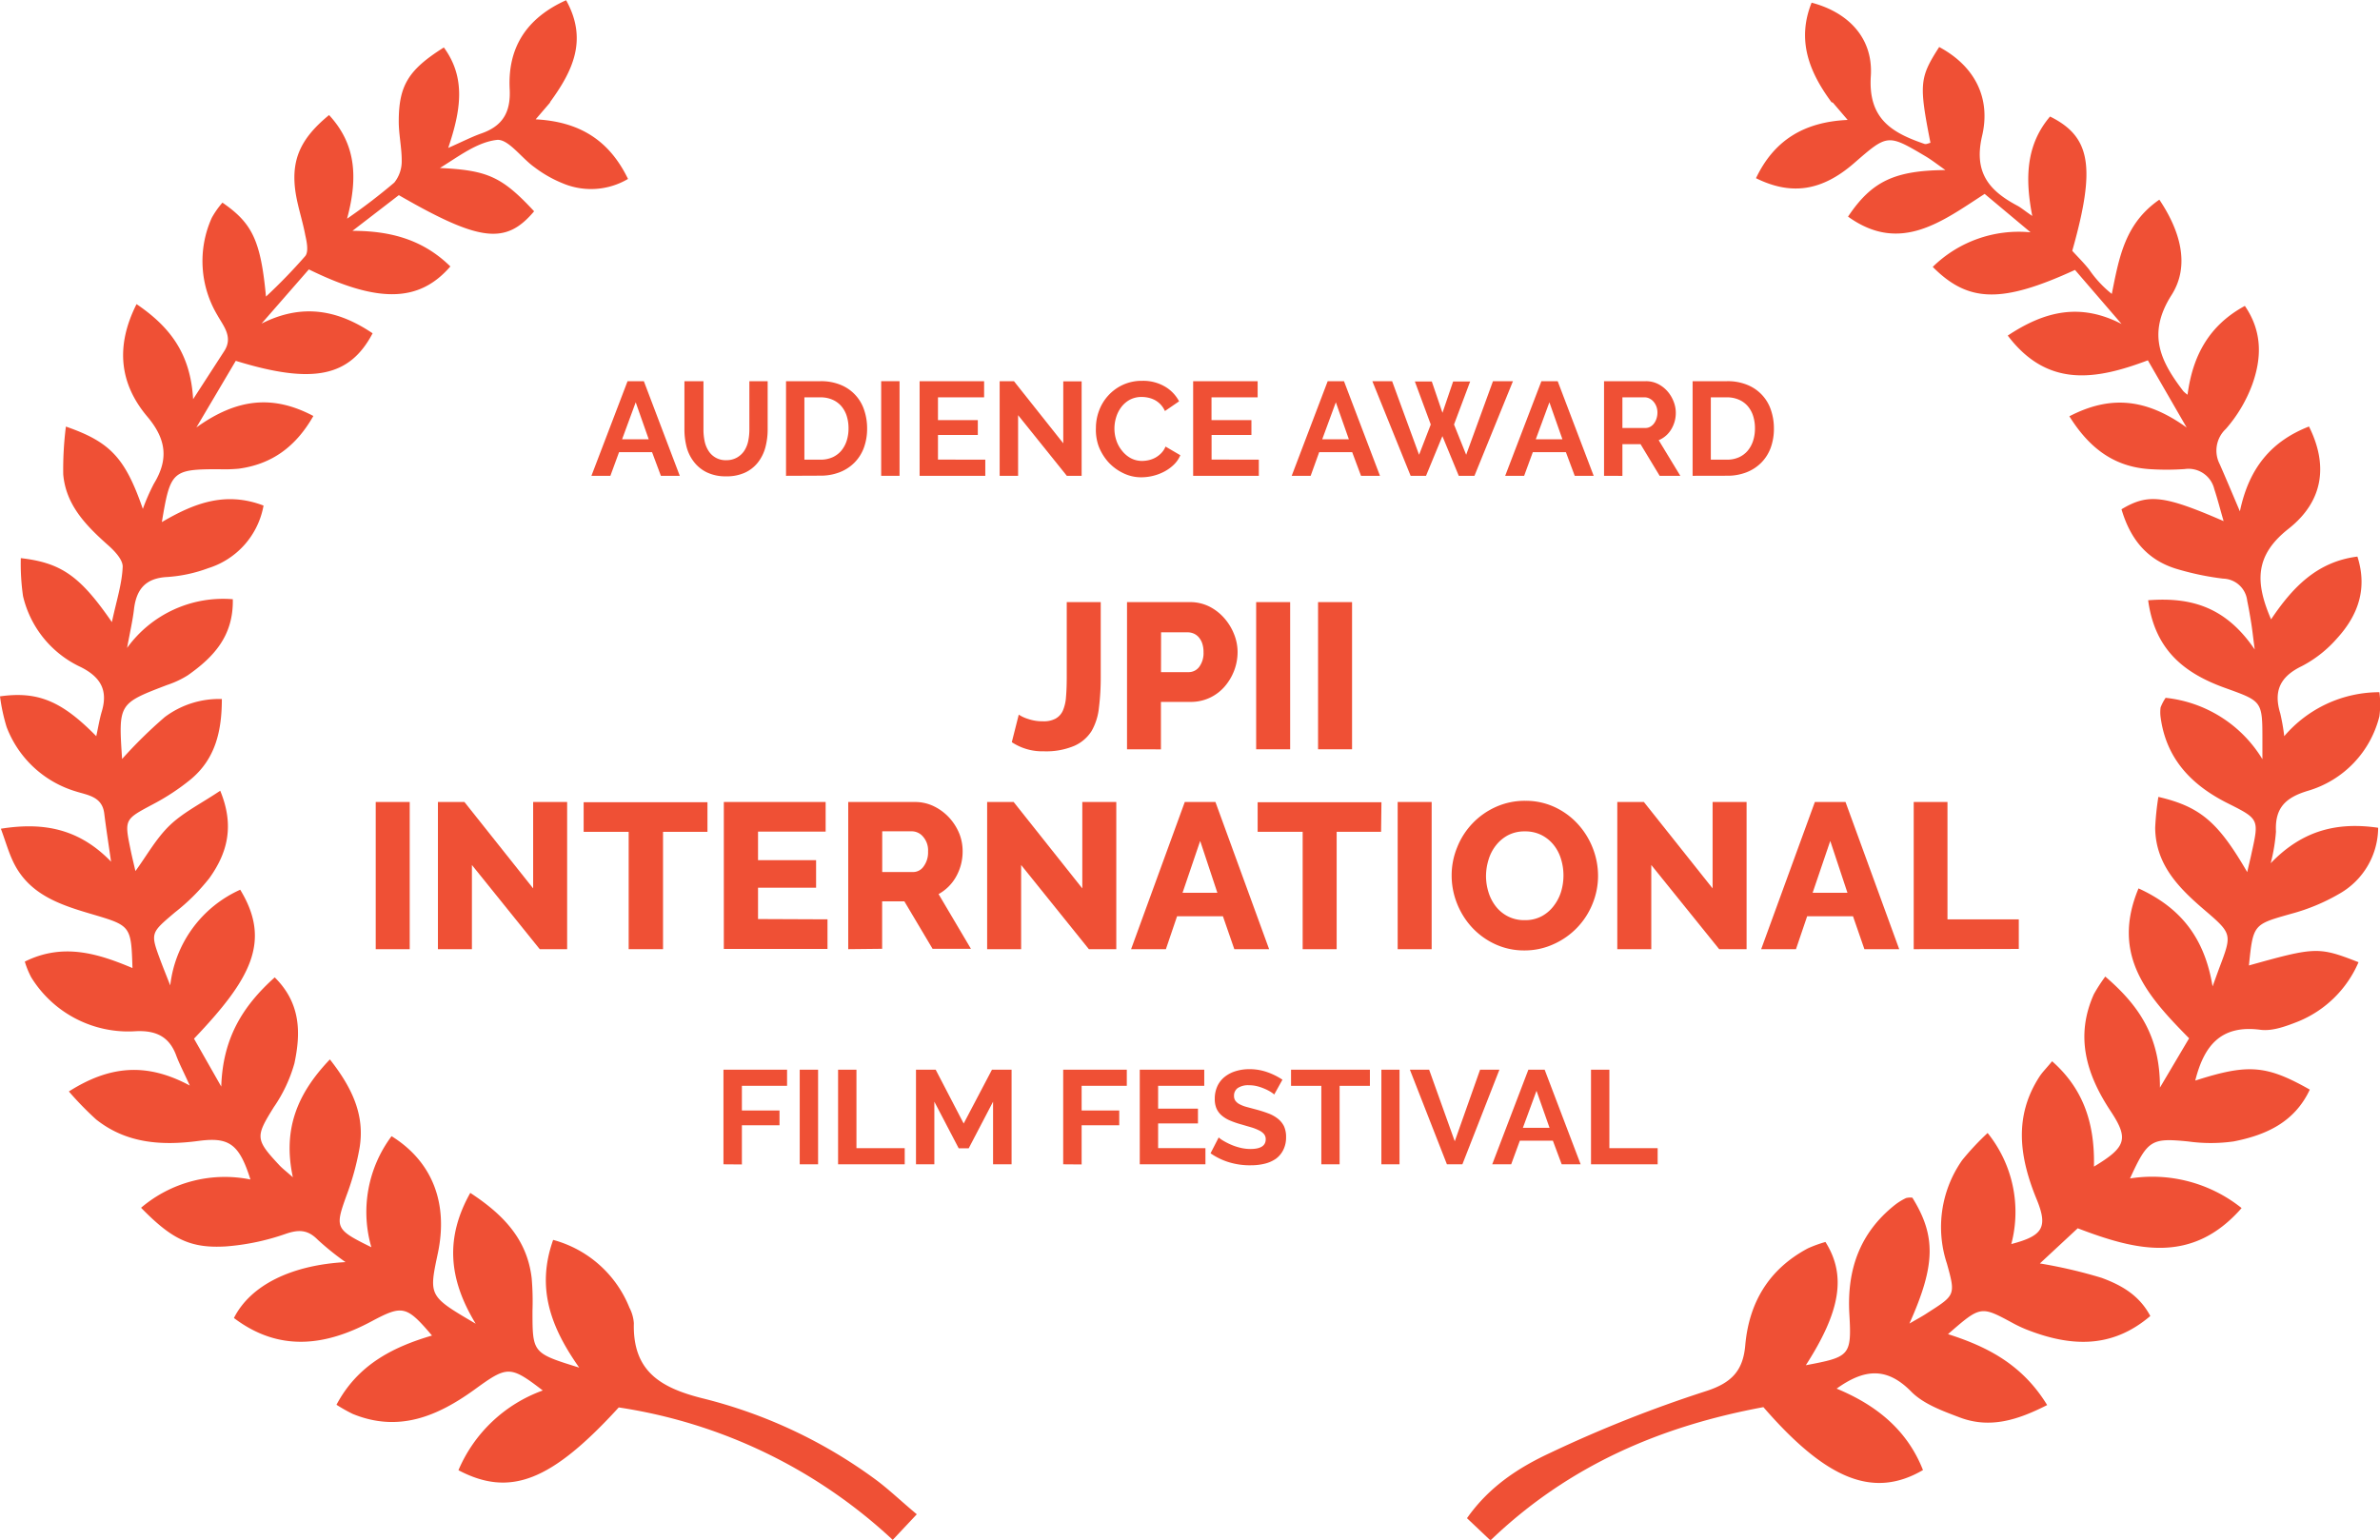 <svg xmlns="http://www.w3.org/2000/svg" viewBox="0 0 321.41 208"><defs><style>.cls-1{fill:#ef5035;}</style></defs><title>jpl-laurel-red_1</title><g id="Layer_2" data-name="Layer 2"><g id="Layer_1-2" data-name="Layer 1"><path class="cls-1" d="M247.34,13.81c-3-4.06-4.73-8.35-2.69-13.45,4.93,1.3,8.31,4.74,8,9.87-.4,5.84,2.87,7.71,7.25,9.21.22.08.53-.09.8-.15-1.56-7.93-1.48-8.8,1.18-12.94,4.9,2.63,7,7,5.78,12.07-1.13,4.93,1,7.36,4.79,9.37.5.27.94.66,2,1.38-1-5.13-.83-9.63,2.4-13.43,5.53,2.73,6.19,6.86,3,18.14.71.78,1.54,1.6,2.26,2.5a15.1,15.1,0,0,0,3.08,3.32c1-5,1.78-9.52,6.42-12.73,2.83,4.21,4.18,8.9,1.65,12.88-3.36,5.28-1.46,9,1.6,13a4.91,4.91,0,0,0,.56.47c.68-5.19,2.84-9.34,7.74-12,2.42,3.53,2.25,7.13,1,10.62a19.23,19.23,0,0,1-3.57,6,4,4,0,0,0-.82,4.77c.82,1.86,1.6,3.73,2.72,6.36,1.25-6,4.37-9.52,9.33-11.46,2.53,5.06,2.08,10-2.77,13.82-4.58,3.61-4.5,7.24-2.35,12.23,2.88-4.29,6.18-7.79,11.66-8.48,1.39,4.36.07,7.93-2.71,11a16.33,16.33,0,0,1-4.8,3.8c-2.93,1.41-3.84,3.36-2.91,6.38a27.79,27.79,0,0,1,.54,3.08,16.89,16.89,0,0,1,12.85-5.94,12.64,12.64,0,0,1,0,3.25,14,14,0,0,1-9.66,10.07c-3.08.93-4.46,2.35-4.31,5.51a23.94,23.94,0,0,1-.71,4.27c4.3-4.47,9-5.59,14.51-4.79a10.31,10.31,0,0,1-5.2,8.89,26.51,26.51,0,0,1-6.47,2.71c-5.18,1.47-5.21,1.37-5.78,7,9-2.52,9.41-2.54,14.8-.44a15.07,15.07,0,0,1-8.13,8c-1.62.64-3.48,1.34-5.11,1.13-5.43-.72-7.65,2.25-8.81,6.86,7.11-2.28,9.57-2.12,15.47,1.22-2.06,4.42-5.94,6.15-10.29,7a22.13,22.13,0,0,1-6.16,0c-4.93-.48-5.44-.24-7.83,5a19.32,19.32,0,0,1,15.07,4c-6.7,7.66-14.26,5.74-22.13,2.73l-5.11,4.75a65.79,65.79,0,0,1,8.32,1.94c2.56.94,5.07,2.28,6.59,5.16-5.21,4.45-10.77,4.13-16.56,1.89a17.34,17.34,0,0,1-2-.93c-4.34-2.35-4.34-2.36-8.76,1.49,5.35,1.7,10.06,4.13,13.39,9.58-3.94,2-7.69,3.23-11.81,1.67-2.32-.88-4.9-1.81-6.56-3.5-3.27-3.32-6.3-3.09-10.06-.39,5.38,2.23,9.53,5.59,11.66,11-6.67,3.89-13,1.35-21.55-8.5-13.69,2.54-26.22,7.78-36.86,18l-3.17-3c3.06-4.35,7.1-6.9,11.3-8.85a172.52,172.52,0,0,1,20.85-8.27c3.56-1.12,5.13-2.76,5.43-6.23.51-5.82,3.22-10.31,8.46-13.1a17,17,0,0,1,2.37-.86c2.87,4.55,2,9.42-2.65,16.65,5.89-1.12,6.21-1.24,5.88-6.88-.35-6,1.39-11,6.17-14.79a8,8,0,0,1,1.48-.91,2.29,2.29,0,0,1,.86-.05c3.19,5.16,3.15,9.08-.4,17,1.07-.63,1.79-1,2.48-1.47,3.72-2.37,3.76-2.39,2.59-6.61A15.72,15.72,0,0,1,265,156.69a36.25,36.25,0,0,1,3.42-3.65,17,17,0,0,1,3.2,15c4.3-1.12,5-2.27,3.37-6.17-2.26-5.56-3.06-11.05.43-16.44.39-.6.91-1.11,1.71-2.08,4.42,3.89,5.77,8.72,5.65,14.23,4.37-2.63,4.73-3.75,2.25-7.5-3.26-4.93-4.83-10.06-2.26-15.79a22.45,22.45,0,0,1,1.54-2.38c4.46,3.83,7.41,8,7.38,15l3.94-6.66C290.12,134.65,285,129.1,288.8,120c5.61,2.57,8.91,6.59,10,13.24.47-1.29.69-1.9.91-2.5,1.75-4.62,1.75-4.61-2.15-7.95-3.41-2.93-6.48-6.09-6.51-11a37.11,37.11,0,0,1,.43-4.15c5.69,1.33,8.08,3.42,12,10.16.22-1,.43-1.79.6-2.62,1-4.52,1-4.56-3.22-6.67-4.89-2.45-8.33-6-9.08-11.64a5,5,0,0,1,0-1.31,6.26,6.26,0,0,1,.68-1.3,17.41,17.41,0,0,1,13.07,8.29c0-.84,0-1.69,0-2.53,0-5.31,0-5.28-4.94-7.06-5.41-1.93-9.57-5-10.49-11.88,5.83-.45,10.5.91,14.39,6.65-.24-1.84-.33-2.71-.47-3.57-.16-1-.33-2-.54-3a3.36,3.36,0,0,0-3.25-3,37.34,37.34,0,0,1-6-1.23c-4-1.12-6.45-3.8-7.73-8.14,3.58-2.14,5.69-1.92,13.79,1.6-.47-1.62-.82-3-1.26-4.33a3.58,3.58,0,0,0-4-2.7,35.52,35.52,0,0,1-4.85,0c-4.75-.35-8.05-2.86-10.72-7.13,5.5-2.85,10.34-2.44,15.84,1.52l-5.24-9.08c-7,2.64-13.54,3.76-18.92-3.34,5.08-3.38,9.86-4.41,15.37-1.57l-6.29-7.3c-9.85,4.52-14.39,4.45-19.21-.41a16.6,16.6,0,0,1,13.21-4.67l-6.2-5.19c-5.79,3.75-11.41,8.13-18.45,3.07,3.19-4.76,6.26-6.23,13.15-6.29-1.09-.76-1.88-1.39-2.75-1.9-5.07-3-5.08-2.95-9.62,1-4.27,3.69-8.38,4.39-13.21,2,2.41-5.06,6.41-7.6,12.38-7.87l-2-2.34Z"/><path class="cls-1" d="M74.34,13.79l-2,2.33c5.94.31,9.94,2.83,12.47,8.05a9.82,9.82,0,0,1-8.82.59,16.48,16.48,0,0,1-3.81-2.17c-1.76-1.24-3.56-3.87-5.09-3.69-2.7.31-5.21,2.28-7.68,3.79,6.43.31,8.37,1.17,12.72,5.85-3.81,4.52-7.3,4.15-18.27-2.18l-6.26,4.82c5.27,0,9.59,1.25,13.22,4.81-4.2,4.86-9.73,5-19.11.4l-6.39,7.32c5.46-2.76,10.27-1.88,15,1.31-3.1,5.89-8.06,6.93-18.48,3.72l-5.32,9c5.49-3.94,10.35-4.43,15.8-1.55-2.38,4.17-5.62,6.52-10.1,7.12a20.56,20.56,0,0,1-2.64.07c-6.33,0-6.58.25-7.72,7.14,4.27-2.5,8.52-4.21,13.73-2.23a10.86,10.86,0,0,1-7.45,8.45,19.56,19.56,0,0,1-5.58,1.2c-2.94.16-4.16,1.69-4.47,4.4-.17,1.44-.5,2.87-.93,5.18a16,16,0,0,1,14.28-6.58c.11,5-2.65,7.86-6.07,10.27a12.69,12.69,0,0,1-2.79,1.31c-6.59,2.52-6.59,2.51-6.09,10a62.5,62.5,0,0,1,5.76-5.66,12.22,12.22,0,0,1,7.71-2.44c0,4.47-.94,8.14-4.21,10.86a30.39,30.39,0,0,1-5.14,3.38c-3.74,2-3.83,2-3,6,.2,1,.45,2,.68,3,1.55-2.12,2.82-4.44,4.65-6.19s4.22-2.93,6.8-4.66c2,4.84.9,8.49-1.46,11.8a27.5,27.5,0,0,1-4.68,4.65c-3.28,2.79-3.32,2.74-1.9,6.55.35.93.72,1.84,1.29,3.3a16.17,16.17,0,0,1,9.45-12.93c4.27,7,1.39,12.11-6.24,20.12l3.68,6.47c.2-6.53,2.9-10.88,7.22-14.75,3.58,3.54,3.51,7.6,2.66,11.61a19.74,19.74,0,0,1-2.79,5.93c-2.48,4-2.52,4.33.79,7.87.39.41.85.76,1.79,1.59-1.38-6.44.55-11.26,5-15.92,3,3.82,4.76,7.52,4,12a36.19,36.19,0,0,1-1.75,6.37c-1.58,4.39-1.54,4.59,3.35,7a17.1,17.1,0,0,1,2.73-15c5.55,3.45,7.68,9.11,6.24,15.86-1.22,5.75-1.22,5.75,5.12,9.47-3.71-6.1-4.11-11.64-.73-17.67,4.46,2.92,7.67,6.26,8.29,11.5a36.85,36.85,0,0,1,.11,4.41c0,5.73,0,5.73,6.31,7.69-3.79-5.37-5.85-10.7-3.52-17.25A15.4,15.4,0,0,1,85,176.63a5.36,5.36,0,0,1,.6,2.11c-.17,6.52,3.64,8.75,9.44,10.18a66.27,66.27,0,0,1,23,10.78c1.88,1.36,3.56,3,5.77,4.84L120.56,208a69.34,69.34,0,0,0-37-17.89c-9.07,9.92-14.65,12.17-21.65,8.48a19.59,19.59,0,0,1,11.39-10.77c-4.42-3.39-4.78-3.35-9.22-.12-5,3.61-10.26,5.83-16.46,3.28a22.37,22.37,0,0,1-2.18-1.23c2.85-5.37,7.55-7.78,12.9-9.35-3.47-4.09-4-4.14-8.22-1.89-6.24,3.33-12.46,4.11-18.53-.48,2.28-4.51,7.89-7.16,15.07-7.55a37.83,37.83,0,0,1-3.73-3c-1.32-1.35-2.51-1.44-4.31-.83a31.55,31.55,0,0,1-8.11,1.71c-4.84.29-7.33-1-11.46-5.22a17.45,17.45,0,0,1,14.77-3.82c-1.52-4.83-2.9-5.75-7-5.21-4.94.66-9.74.36-13.84-2.9a43.72,43.72,0,0,1-3.68-3.78c5.4-3.42,10.38-4,16.33-.8-.81-1.79-1.39-2.89-1.81-4-.94-2.61-2.75-3.46-5.46-3.34A15.39,15.39,0,0,1,4.21,132a11.79,11.79,0,0,1-.86-2.11c5.15-2.56,9.85-1.11,14.54.87-.18-5.71-.21-5.72-5.48-7.28-4.28-1.26-8.52-2.63-10.64-7.1-.61-1.28-1-2.66-1.65-4.44C6,111,10.75,112,15,116.39c-.36-2.5-.67-4.49-.92-6.5-.28-2.33-2.27-2.48-3.87-3A14.42,14.42,0,0,1,.89,98.19,25.12,25.12,0,0,1,0,94.06c5.11-.72,8.34.63,13,5.38.27-1.24.44-2.3.74-3.32.86-2.86-.12-4.64-2.8-6a14.12,14.12,0,0,1-7.83-9.6,30.84,30.84,0,0,1-.3-5.13c5.45.63,8,2.4,12.3,8.64.61-2.86,1.37-5.17,1.46-7.5,0-1-1.19-2.21-2.1-3-2.91-2.6-5.58-5.36-5.93-9.46a45.58,45.58,0,0,1,.36-6.45c6,2.08,8,4.23,10.39,11.12a28.08,28.08,0,0,1,1.49-3.4c2-3.28,1.7-6-.89-9.07-3.65-4.33-4.39-9.36-1.45-15.19,4.55,3.09,7.29,6.72,7.64,12.84l4.2-6.49c1.24-1.91-.11-3.39-.93-4.87a14.24,14.24,0,0,1-.75-13.14,11.78,11.78,0,0,1,1.44-2.05c4,2.76,5.17,5.08,5.88,12.69a74.64,74.64,0,0,0,5.31-5.48c.46-.58.21-1.88,0-2.8-.4-2.16-1.17-4.27-1.4-6.44-.42-4,.91-6.77,4.61-9.8,3.5,3.8,4,8.16,2.43,14a78.87,78.87,0,0,0,6.38-4.88,4.6,4.6,0,0,0,1-3c0-1.74-.4-3.5-.4-5.25,0-4.9,1.33-7,6.09-10,3,4.1,2.31,8.47.59,13.57,1.91-.84,3.16-1.49,4.46-1.95,2.88-1,4-2.85,3.84-6-.28-5.49,2.16-9.54,7.62-12,3,5.39.83,9.66-2.2,13.81Z"/><path class="cls-1" d="M137.58,96.53a4.89,4.89,0,0,0,1.19.56,6.08,6.08,0,0,0,2.11.34,3.34,3.34,0,0,0,1.65-.35,2.3,2.3,0,0,0,1-1.08,5.62,5.62,0,0,0,.43-1.86q.1-1.13.1-2.7V81.33h4.59V91.44a32.83,32.83,0,0,1-.24,4.13,8,8,0,0,1-1,3.18,5.29,5.29,0,0,1-2.34,2,9.74,9.74,0,0,1-4.12.73,7.43,7.43,0,0,1-4.31-1.23Z"/><path class="cls-1" d="M152.2,101.21V81.33h8.48a5.83,5.83,0,0,1,2.62.59,6.7,6.7,0,0,1,2,1.54,7.35,7.35,0,0,1,1.34,2.16,6.43,6.43,0,0,1,.49,2.44,7,7,0,0,1-.46,2.52,7.2,7.2,0,0,1-1.29,2.16,6.06,6.06,0,0,1-2,1.51,6,6,0,0,1-2.6.56h-4v6.41Zm4.59-10.42h3.75a1.77,1.77,0,0,0,1.4-.7,3.11,3.11,0,0,0,.59-2,3.56,3.56,0,0,0-.18-1.2,2.48,2.48,0,0,0-.49-.84,1.87,1.87,0,0,0-.7-.49,2.13,2.13,0,0,0-.78-.15h-3.58Z"/><path class="cls-1" d="M169.64,101.21V81.33h4.59v19.88Z"/><path class="cls-1" d="M178,101.21V81.33h4.59v19.88Z"/><path class="cls-1" d="M50.74,128.21V108.33h4.59v19.88Z"/><path class="cls-1" d="M63.73,116.84v11.37H59.14V108.33h3.58L72,120V108.33h4.59v19.88h-3.7Z"/><path class="cls-1" d="M95.54,112.36h-6v15.85H84.9V112.36H78.82v-4H95.54Z"/><path class="cls-1" d="M111.75,124.18v4h-14V108.33H111.5v4h-9.13v3.86h7.84v3.72h-7.84v4.23Z"/><path class="cls-1" d="M114.55,128.21V108.33h9a5.77,5.77,0,0,1,2.59.59,6.88,6.88,0,0,1,2.06,1.54,7.23,7.23,0,0,1,1.36,2.16A6.43,6.43,0,0,1,130,115a6.9,6.9,0,0,1-.87,3.39,6.07,6.07,0,0,1-2.38,2.38l4.37,7.39h-5.18l-3.81-6.41h-3v6.41Zm4.59-10.42h4.2a1.72,1.72,0,0,0,1.4-.77,3.16,3.16,0,0,0,.59-2,2.78,2.78,0,0,0-.67-2,2,2,0,0,0-1.46-.73h-4.06Z"/><path class="cls-1" d="M137.9,116.84v11.37h-4.59V108.33h3.58L146.16,120V108.33h4.59v19.88h-3.7Z"/><path class="cls-1" d="M160,108.33h4.14l7.25,19.88h-4.7l-1.54-4.45h-6.19l-1.51,4.45h-4.7Zm4.4,12.26-2.32-7-2.38,7Z"/><path class="cls-1" d="M186.51,112.36h-6v15.85h-4.59V112.36h-6.08v-4h16.72Z"/><path class="cls-1" d="M188.75,128.21V108.33h4.59v19.88Z"/><path class="cls-1" d="M205.86,128.38a9.24,9.24,0,0,1-4-.87,9.93,9.93,0,0,1-3.11-2.28,10.41,10.41,0,0,1-2-3.23,10.2,10.2,0,0,1-.71-3.75,9.92,9.92,0,0,1,.74-3.78A10,10,0,0,1,202,109a9.51,9.51,0,0,1,4-.83,9.25,9.25,0,0,1,4,.87,9.83,9.83,0,0,1,3.11,2.3,10.37,10.37,0,0,1,2,3.25,10.24,10.24,0,0,1,.7,3.7,9.93,9.93,0,0,1-.74,3.78,10.06,10.06,0,0,1-5.19,5.43A9.37,9.37,0,0,1,205.86,128.38Zm-5.18-10.08a7.41,7.41,0,0,0,.34,2.23,5.93,5.93,0,0,0,1,1.92,4.89,4.89,0,0,0,1.64,1.34,4.83,4.83,0,0,0,2.24.5,4.74,4.74,0,0,0,2.3-.53,5,5,0,0,0,1.62-1.39,6.06,6.06,0,0,0,1-1.93,7.66,7.66,0,0,0,.32-2.2,7.48,7.48,0,0,0-.34-2.23,5.65,5.65,0,0,0-1-1.9,5,5,0,0,0-1.64-1.32,4.87,4.87,0,0,0-2.23-.49,4.77,4.77,0,0,0-2.28.52,5.11,5.11,0,0,0-1.62,1.36,5.75,5.75,0,0,0-1,1.92A7.63,7.63,0,0,0,200.68,118.3Z"/><path class="cls-1" d="M223,116.84v11.37h-4.59V108.33H222L231.28,120V108.33h4.59v19.88h-3.7Z"/><path class="cls-1" d="M245.09,108.33h4.14l7.25,19.88h-4.7l-1.54-4.45h-6.19l-1.51,4.45h-4.7Zm4.4,12.26-2.32-7-2.38,7Z"/><path class="cls-1" d="M258.44,128.21V108.33H263v15.85h9.63v4Z"/><path class="cls-1" d="M84.75,51.49h2.2L91.8,64.27H89.25l-1.19-3.19H83.6l-1.17,3.19H79.87Zm2.86,7.85-1.76-5-1.84,5Z"/><path class="cls-1" d="M98.05,62.16a2.85,2.85,0,0,0,1.48-.36,2.9,2.9,0,0,0,1-.94,3.88,3.88,0,0,0,.52-1.32,7.68,7.68,0,0,0,.15-1.54V51.49h2.47V58a9.32,9.32,0,0,1-.32,2.47,5.66,5.66,0,0,1-1,2,4.74,4.74,0,0,1-1.74,1.37,5.88,5.88,0,0,1-2.54.5,5.81,5.81,0,0,1-2.6-.53,4.84,4.84,0,0,1-1.74-1.4,5.6,5.6,0,0,1-1-2,9.54,9.54,0,0,1-.3-2.39V51.49H95V58a7.7,7.7,0,0,0,.15,1.56,3.86,3.86,0,0,0,.52,1.32,2.71,2.71,0,0,0,2.42,1.28Z"/><path class="cls-1" d="M106.15,64.27V51.49h4.64a6.94,6.94,0,0,1,2.75.5,5.51,5.51,0,0,1,3.16,3.39,7.62,7.62,0,0,1,.4,2.47,7.48,7.48,0,0,1-.44,2.64,5.63,5.63,0,0,1-1.27,2,5.73,5.73,0,0,1-2,1.3,7,7,0,0,1-2.6.46Zm8.44-6.41a5.47,5.47,0,0,0-.25-1.69,3.8,3.8,0,0,0-.74-1.33,3.3,3.3,0,0,0-1.2-.86,4,4,0,0,0-1.61-.31h-2.16v8.42h2.16a3.9,3.9,0,0,0,1.63-.32,3.34,3.34,0,0,0,1.19-.89,4,4,0,0,0,.73-1.34A5.41,5.41,0,0,0,114.59,57.86Z"/><path class="cls-1" d="M119,64.27V51.49h2.48V64.27Z"/><path class="cls-1" d="M133.06,62.09v2.18h-8.87V51.49h8.71v2.18h-6.23v3.08h5.38v2h-5.38v3.33Z"/><path class="cls-1" d="M137.49,56.08v8.19H135V51.49h1.93l6.66,8.39V51.51h2.48V64.27h-2Z"/><path class="cls-1" d="M148,57.79a6.62,6.62,0,0,1,.42-2.31A6.2,6.2,0,0,1,151.6,52a6.11,6.11,0,0,1,2.66-.56,5.81,5.81,0,0,1,3.05.77,5,5,0,0,1,1.92,2l-1.91,1.31a3.26,3.26,0,0,0-.61-.91,3.08,3.08,0,0,0-.77-.58,3.5,3.5,0,0,0-.86-.31,4.1,4.1,0,0,0-.88-.1,3.35,3.35,0,0,0-1.63.38,3.58,3.58,0,0,0-1.15,1,4.34,4.34,0,0,0-.69,1.37,5.2,5.2,0,0,0-.23,1.52,5,5,0,0,0,.27,1.63,4.35,4.35,0,0,0,.77,1.38,3.82,3.82,0,0,0,1.19,1,3.25,3.25,0,0,0,1.52.36,4,4,0,0,0,.9-.11,3.42,3.42,0,0,0,.89-.34,3.39,3.39,0,0,0,.78-.6,2.78,2.78,0,0,0,.58-.89l2,1.17a3.85,3.85,0,0,1-.87,1.27,5.63,5.63,0,0,1-1.28.93,6.54,6.54,0,0,1-1.52.58,6.67,6.67,0,0,1-1.58.2,5.45,5.45,0,0,1-2.5-.58,6.52,6.52,0,0,1-2-1.5,7,7,0,0,1-1.28-2.11A6.58,6.58,0,0,1,148,57.79Z"/><path class="cls-1" d="M170,62.09v2.18h-8.87V51.49h8.71v2.18h-6.23v3.08H169v2h-5.38v3.33Z"/><path class="cls-1" d="M179.3,51.49h2.2l4.86,12.78H183.8l-1.19-3.19h-4.46L177,64.27h-2.56Zm2.86,7.85-1.76-5-1.84,5Z"/><path class="cls-1" d="M191.07,51.53h2.29l1.44,4.23,1.44-4.23h2.3l-2.18,5.81L198,61.43l3.62-9.94h2.7l-5.2,12.78H197l-2.21-5.36-2.21,5.36H190.5l-5.17-12.78H188l3.64,9.94,1.58-4.09Z"/><path class="cls-1" d="M208.16,51.49h2.2l4.86,12.78h-2.56l-1.19-3.19H207l-1.17,3.19h-2.56ZM211,59.34l-1.76-5-1.84,5Z"/><path class="cls-1" d="M216.62,64.27V51.49h5.65a3.63,3.63,0,0,1,1.63.37,4.23,4.23,0,0,1,1.29,1A4.6,4.6,0,0,1,226,54.2a4.11,4.11,0,0,1,.31,1.54,4.25,4.25,0,0,1-.62,2.26A3.56,3.56,0,0,1,224,59.46l2.92,4.81h-2.79L221.55,60H219.1v4.28Zm2.48-6.46h3.11a1.32,1.32,0,0,0,.64-.16,1.63,1.63,0,0,0,.51-.44,2.21,2.21,0,0,0,.34-.66,2.55,2.55,0,0,0,.13-.81,2.31,2.31,0,0,0-.14-.83,2.18,2.18,0,0,0-.39-.66,1.75,1.75,0,0,0-.56-.43,1.45,1.45,0,0,0-.64-.15h-3Z"/><path class="cls-1" d="M228.58,64.27V51.49h4.64A6.94,6.94,0,0,1,236,52a5.51,5.51,0,0,1,3.16,3.39,7.62,7.62,0,0,1,.4,2.47,7.48,7.48,0,0,1-.44,2.64,5.63,5.63,0,0,1-1.27,2,5.73,5.73,0,0,1-2,1.3,7,7,0,0,1-2.6.46ZM237,57.86a5.47,5.47,0,0,0-.25-1.69,3.8,3.8,0,0,0-.74-1.33,3.3,3.3,0,0,0-1.2-.86,4,4,0,0,0-1.61-.31h-2.16v8.42h2.16a3.9,3.9,0,0,0,1.63-.32,3.34,3.34,0,0,0,1.19-.89,4,4,0,0,0,.73-1.34A5.41,5.41,0,0,0,237,57.86Z"/><path class="cls-1" d="M97.7,157.27V144.49h8.59v2.18h-6.1V150h5.08v2h-5.08v5.29Z"/><path class="cls-1" d="M108,157.27V144.49h2.48v12.78Z"/><path class="cls-1" d="M113.18,157.27V144.49h2.48v10.6h6.52v2.18Z"/><path class="cls-1" d="M134.11,157.27v-8.46l-3.29,6.3h-1.35l-3.29-6.3v8.46h-2.48V144.49h2.66l3.78,7.27,3.82-7.27h2.65v12.78Z"/><path class="cls-1" d="M143.58,157.27V144.49h8.59v2.18h-6.1V150h5.08v2h-5.08v5.29Z"/><path class="cls-1" d="M162.79,155.09v2.18h-8.87V144.49h8.71v2.18H156.4v3.08h5.38v2H156.4v3.33Z"/><path class="cls-1" d="M172.08,147.84a3.13,3.13,0,0,0-.46-.34,5.57,5.57,0,0,0-.81-.42,7,7,0,0,0-1-.35,4.51,4.51,0,0,0-1.13-.14,2.54,2.54,0,0,0-1.53.38,1.25,1.25,0,0,0-.5,1.06,1.09,1.09,0,0,0,.19.66,1.62,1.62,0,0,0,.55.46,4.59,4.59,0,0,0,.91.36l1.27.34q.94.25,1.7.54a4.6,4.6,0,0,1,1.3.72,3,3,0,0,1,.82,1,3.44,3.44,0,0,1,.29,1.49,3.7,3.7,0,0,1-.39,1.75,3.26,3.26,0,0,1-1,1.18,4.53,4.53,0,0,1-1.51.66,7.6,7.6,0,0,1-1.79.21A9.61,9.61,0,0,1,166,157a8.77,8.77,0,0,1-2.52-1.22l1.1-2.14a3.43,3.43,0,0,0,.58.42,8.81,8.81,0,0,0,1,.52,7.68,7.68,0,0,0,1.28.44,5.76,5.76,0,0,0,1.44.18q2.05,0,2.05-1.31a1.08,1.08,0,0,0-.23-.7,2,2,0,0,0-.67-.5,6.41,6.41,0,0,0-1-.4l-1.37-.4a11.54,11.54,0,0,1-1.59-.55,4.17,4.17,0,0,1-1.12-.7,2.63,2.63,0,0,1-.68-.94,3.25,3.25,0,0,1-.22-1.27,4,4,0,0,1,.36-1.73,3.48,3.48,0,0,1,1-1.26,4.53,4.53,0,0,1,1.48-.76,6.14,6.14,0,0,1,1.82-.26,7.05,7.05,0,0,1,2.48.42,9.26,9.26,0,0,1,2,1Z"/><path class="cls-1" d="M185,146.67h-4.09v10.6h-2.47v-10.6h-4.09v-2.18H185Z"/><path class="cls-1" d="M186.55,157.27V144.49H189v12.78Z"/><path class="cls-1" d="M193,144.49l3.46,9.67,3.42-9.67h2.61l-5,12.78h-2.09l-5-12.78Z"/><path class="cls-1" d="M206.4,144.49h2.2l4.86,12.78H210.9l-1.19-3.19h-4.46l-1.17,3.19h-2.56Zm2.86,7.85-1.76-5-1.84,5Z"/><path class="cls-1" d="M214.86,157.27V144.49h2.48v10.6h6.52v2.18Z"/></g></g></svg>